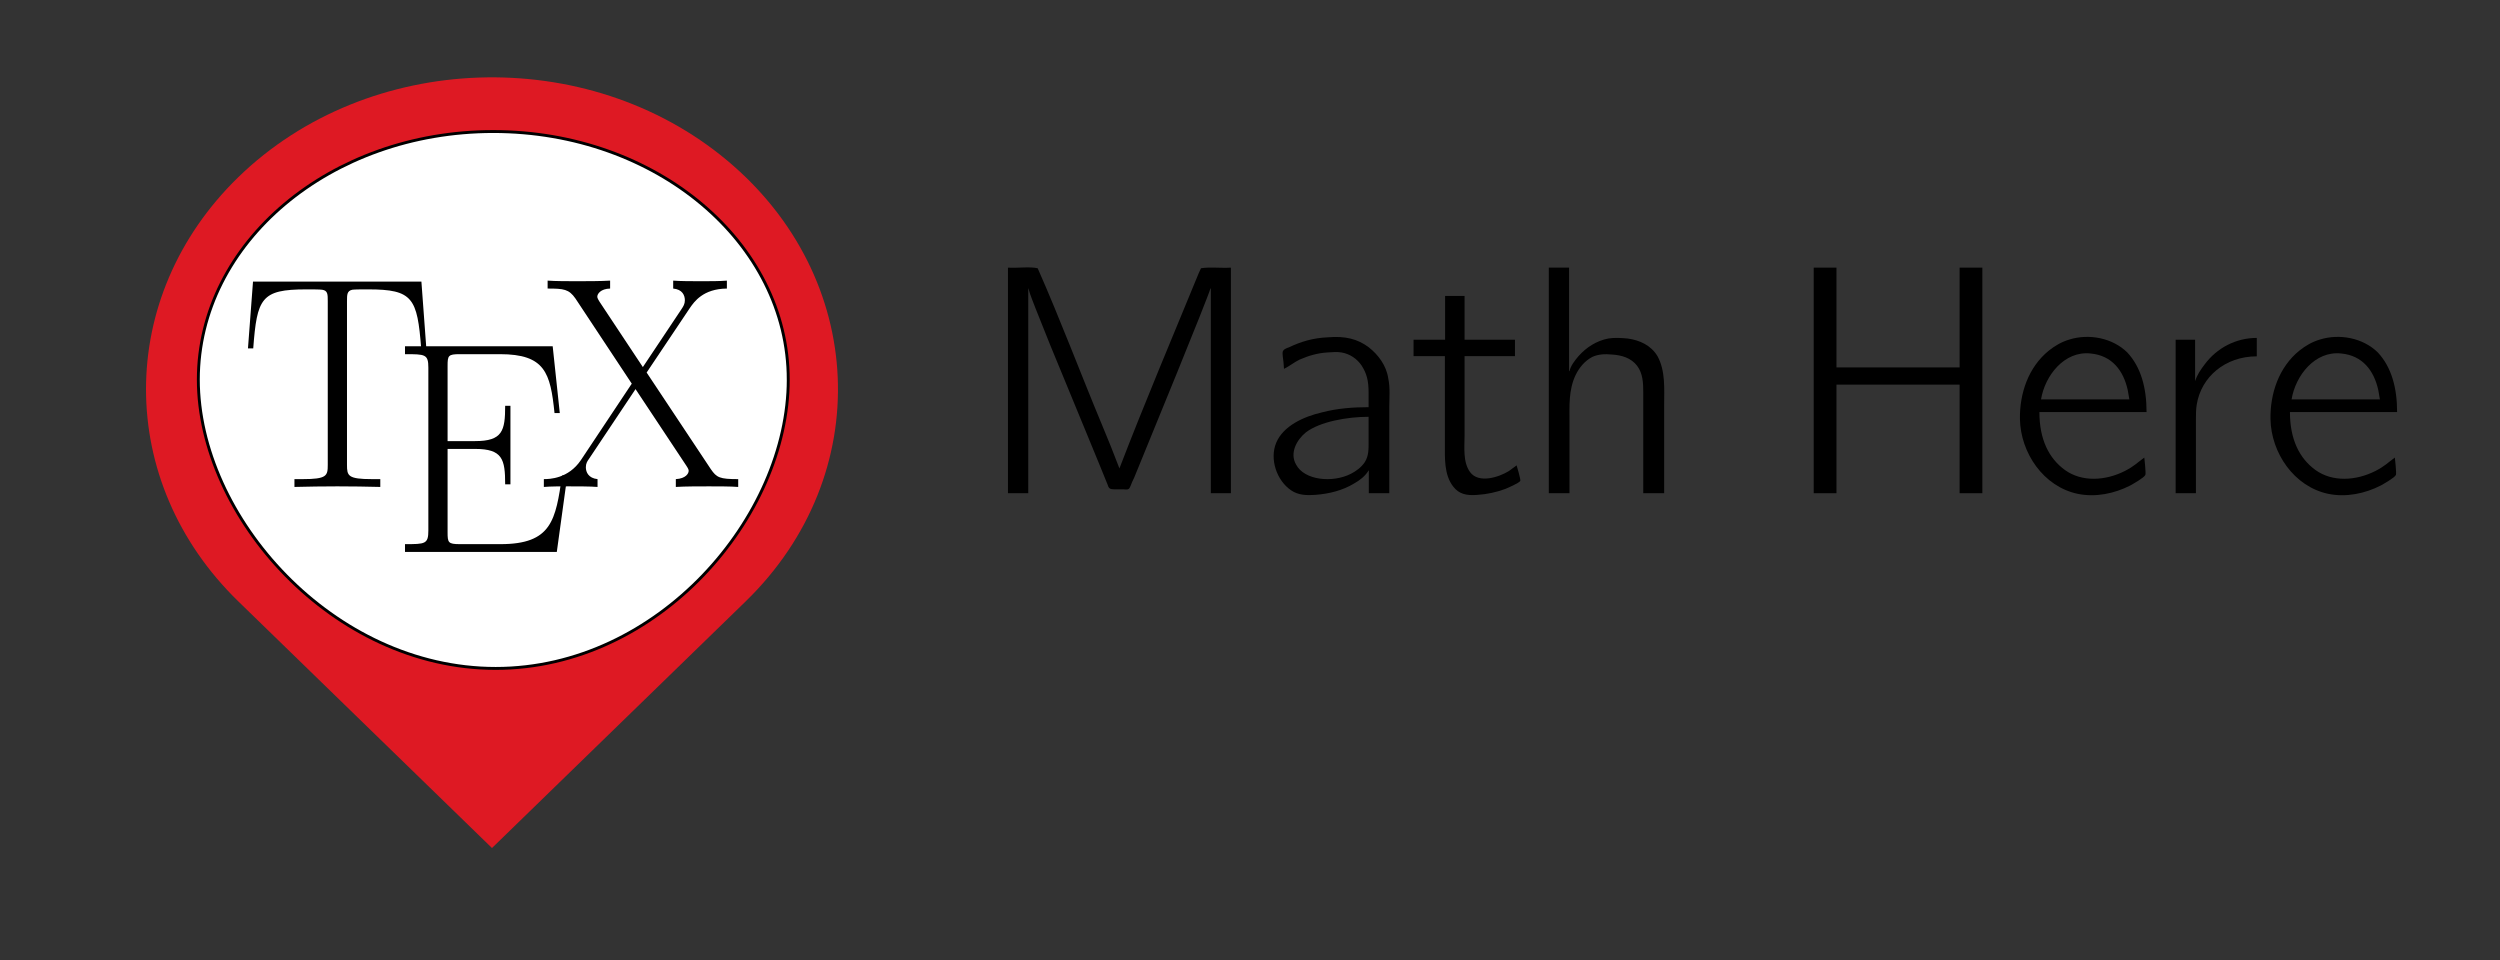 <?xml version="1.0" encoding="UTF-8" standalone="no"?>
<svg
   xmlns:dc="http://purl.org/dc/elements/1.1/"
   xmlns:cc="http://creativecommons.org/ns#"
   xmlns:rdf="http://www.w3.org/1999/02/22-rdf-syntax-ns#"
   xmlns:svg="http://www.w3.org/2000/svg"
   xmlns="http://www.w3.org/2000/svg"
   xmlns:xlink="http://www.w3.org/1999/xlink"
   xmlns:sodipodi="http://sodipodi.sourceforge.net/DTD/sodipodi-0.dtd"
   xmlns:inkscape="http://www.inkscape.org/namespaces/inkscape"
   width="500"
   height="192"
   viewBox="0 0 375 144"
   version="1.1"
   id="svg40"
   sodipodi:docname="combo2.svg"
   inkscape:export-filename="/home/npgentry/org/data/cb/109e38-5631-41bf-8665-4c92737551be/tex-math-here-frontend/images/texhere/texhere.32.png"
   inkscape:export-xdpi="16"
   inkscape:export-ydpi="16"
   inkscape:version="1.0.1 (0767f8302a, 2020-10-17)">
  <rect x="0" y="0" width="375" height="144" fill="#333333" stroke="none"/>
  <sodipodi:namedview
     pagecolor="#ffffff"
     bordercolor="#666666"
     borderopacity="1"
     objecttolerance="10"
     gridtolerance="10"
     guidetolerance="10"
     inkscape:pageopacity="0"
     inkscape:pageshadow="2"
     inkscape:window-width="1920"
     inkscape:window-height="1061"
     id="namedview42"
     showgrid="false"
     units="px"
     inkscape:zoom="1.4867078"
     inkscape:cx="64.251999"
     inkscape:cy="79.37"
     inkscape:window-x="0"
     inkscape:window-y="0"
     inkscape:window-maximized="1"
     inkscape:current-layer="svg40"
     inkscape:document-rotation="0" />
  <defs
     id="defs19">
    <g
       id="g14">
      <symbol
         overflow="visible"
         id="glyph0-0"
         style="overflow:visible">
        <path
           style="stroke:none"
           d=""
           id="path2"
           inkscape:connector-curvature="0" />
      </symbol>
      <symbol
         overflow="visible"
         id="glyph0-1"
         style="overflow:visible">
        <path
           style="stroke:none"
           d="M 24.781,-27.094 H 1.797 l -0.688,8.812 h 0.719 c 0.516,-6.625 1.078,-7.781 7.219,-7.781 0.719,0 1.875,0 2.188,0.047 C 12,-25.906 12,-25.422 12,-24.5 v 21.594 c 0,1.438 -0.125,1.875 -3.438,1.875 H 7.453 V 0 c 1.906,-0.047 3.906,-0.078 5.859,-0.078 1.953,0 3.938,0.031 5.859,0.078 v -1.031 h -1.125 C 14.75,-1.031 14.625,-1.469 14.625,-2.906 V -24.5 c 0,-0.875 0,-1.359 0.719,-1.516 0.312,-0.047 1.469,-0.047 2.188,-0.047 6.094,0 6.688,1.156 7.219,7.781 h 0.703 z m 0,0"
           id="path5"
           inkscape:connector-curvature="0" />
      </symbol>
      <symbol
         overflow="visible"
         id="glyph0-2"
         style="overflow:visible">
        <path
           style="stroke:none"
           d="m 24.188,-10.078 h -0.719 c -0.875,5.859 -1.391,9.047 -8.406,9.047 H 9.516 c -1.594,0 -1.672,-0.203 -1.672,-1.562 v -11 h 3.75 c 3.75,0 4.109,1.359 4.109,4.672 h 0.719 V -19.281 h -0.719 c 0,3.297 -0.359,4.656 -4.109,4.656 h -3.75 v -9.922 c 0,-1.359 0.078,-1.547 1.672,-1.547 h 5.469 c 6.172,0 6.891,2.469 7.453,7.766 h 0.719 l -0.969,-8.812 H 2.031 v 1.047 c 2.75,0 3.188,0 3.188,1.781 v 21.484 c 0,1.797 -0.438,1.797 -3.188,1.797 V 0 H 22.75 Z m 0,0"
           id="path8"
           inkscape:connector-curvature="0" />
      </symbol>
      <symbol
         overflow="visible"
         id="glyph0-3"
         style="overflow:visible">
        <path
           style="stroke:none"
           d="m 14.547,-15.094 5.891,-8.5 c 0.594,-0.828 1.797,-2.547 5.062,-2.578 v -1.047 c -0.922,0.078 -2.438,0.078 -3.391,0.078 -1.312,0 -2.938,0 -3.938,-0.078 v 1.047 c 1.266,0.109 1.594,0.906 1.594,1.547 0,0.484 -0.203,0.797 -0.484,1.203 l -5.25,7.609 -5.906,-8.609 c -0.281,-0.438 -0.312,-0.562 -0.312,-0.688 0,-0.344 0.438,-1.031 1.75,-1.062 v -1.047 c -1.281,0.078 -3.234,0.078 -4.547,0.078 -1.031,0 -3.016,0 -3.984,-0.078 v 1.047 c 2.203,0 2.906,0.078 3.797,1.312 l 7.688,11.234 -6.938,10.078 c -1.719,2.469 -4.297,2.516 -5.062,2.516 V 0 c 0.922,-0.078 2.438,-0.078 3.391,-0.078 1.078,0 2.953,0 3.938,0.078 V -1.031 C 6.609,-1.156 6.25,-1.953 6.25,-2.594 c 0,-0.516 0.203,-0.797 0.406,-1.078 l 6.375,-9.234 6.938,10.109 c 0.312,0.453 0.312,0.562 0.312,0.688 0,0.312 -0.359,1 -1.75,1.078 V 0 c 1.266,-0.078 3.219,-0.078 4.531,-0.078 1.047,0 3.031,0 3.984,0.078 v -1.031 c -2.547,0 -2.938,-0.203 -3.734,-1.312 z m 0,0"
           id="path11"
           inkscape:connector-curvature="0" />
      </symbol>
    </g>
    <clipPath
       id="clip1">
      <path
         d="M 0,0 H 96.379 V 119.055 H 0 Z m 0,0"
         id="path16"
         inkscape:connector-curvature="0" />
    </clipPath>
    <g
       id="g990">
      <symbol
         overflow="visible"
         id="glyph0-0-3">
        <path
           style="stroke:none;"
           d=""
           id="path966" />
      </symbol>
      <symbol
         overflow="visible"
         id="glyph0-1-6">
        <path
           style="stroke:none;"
           d="M 2.078 -17.203 L 2.078 0 L 3.625 0 L 3.625 -15.609 L 3.641 -15.609 C 3.734 -15.188 4.094 -14.344 4.188 -14.078 L 5.281 -11.344 C 6.344 -8.75 9.547 -1.016 9.688 -0.625 C 9.766 -0.344 9.891 -0.297 10.203 -0.297 L 10.875 -0.297 C 10.984 -0.297 11.109 -0.266 11.219 -0.297 C 11.344 -0.328 11.375 -0.453 11.422 -0.547 C 11.5 -0.766 11.594 -0.969 11.703 -1.188 C 12.844 -3.969 17.344 -14.938 17.516 -15.609 L 17.547 -15.609 L 17.547 0 L 19.078 0 L 19.078 -17.203 C 18.344 -17.156 17.453 -17.266 16.797 -17.156 L 16.625 -16.781 C 14.594 -11.828 12.516 -6.938 10.578 -1.891 C 10.156 -3 9.719 -4.094 9.266 -5.172 C 7.609 -9.141 6.078 -13.234 4.344 -17.156 C 3.719 -17.297 2.797 -17.156 2.078 -17.203 Z M 2.078 -17.203 "
           id="path969" />
      </symbol>
      <symbol
         overflow="visible"
         id="glyph0-2-7">
        <path
           style="stroke:none;"
           d="M 1.953 -9.484 C 2.375 -9.688 2.719 -9.984 3.141 -10.188 C 3.812 -10.484 4.516 -10.688 5.25 -10.734 C 5.594 -10.75 6 -10.797 6.344 -10.734 C 6.969 -10.625 7.516 -10.266 7.875 -9.734 C 8.25 -9.141 8.406 -8.625 8.406 -7.656 L 8.406 -6.562 C 7.219 -6.562 6.016 -6.469 4.875 -6.172 C 3.438 -5.844 1.891 -5.125 1.359 -3.844 C 0.844 -2.609 1.391 -0.969 2.5 -0.219 C 3.047 0.156 3.688 0.172 4.344 0.125 C 5.375 0.047 6.422 -0.203 7.312 -0.75 C 7.734 -0.984 8.156 -1.312 8.406 -1.734 L 8.422 -1.734 L 8.422 0 L 9.984 0 L 9.984 -6.547 C 9.984 -7.266 10.062 -8.031 9.906 -8.75 C 9.766 -9.734 9.141 -10.562 8.422 -11.125 C 7.578 -11.766 6.609 -12 5.328 -11.891 C 4.141 -11.844 3.219 -11.547 2.328 -11.125 C 2.203 -11.078 1.953 -11 1.891 -10.859 C 1.812 -10.75 1.859 -10.578 1.859 -10.453 C 1.906 -10.141 1.938 -9.812 1.953 -9.484 Z M 8.406 -5.828 L 8.406 -3.938 C 8.406 -3.375 8.422 -2.844 8.109 -2.359 C 7.828 -1.953 7.453 -1.688 7.062 -1.484 C 5.656 -0.766 3.5 -0.984 2.875 -2.188 C 2.375 -3.047 2.906 -4.062 3.625 -4.641 C 4.688 -5.453 6.766 -5.828 8.406 -5.828 Z M 8.406 -5.828 "
           id="path972" />
      </symbol>
      <symbol
         overflow="visible"
         id="glyph0-3-5">
        <path
           style="stroke:none;"
           d="M 2.672 -15.047 L 2.672 -11.703 L 0.266 -11.703 L 0.266 -10.453 L 2.656 -10.453 L 2.656 -3.812 C 2.656 -2.719 2.578 -1.406 3.297 -0.5 C 3.719 0.047 4.281 0.203 5.156 0.125 C 5.875 0.078 6.594 -0.078 7.266 -0.328 C 7.484 -0.422 8.297 -0.766 8.406 -0.938 C 8.453 -1.047 8.125 -2.125 8.125 -2.125 L 7.531 -1.688 C 6.766 -1.219 5.234 -0.719 4.578 -1.609 C 4.016 -2.375 4.156 -3.516 4.156 -4.406 L 4.156 -10.453 L 8 -10.453 L 8 -11.703 L 4.156 -11.703 L 4.156 -15.047 Z M 2.672 -15.047 "
           id="path975" />
      </symbol>
      <symbol
         overflow="visible"
         id="glyph0-4">
        <path
           style="stroke:none;"
           d="M 1.594 -17.203 L 1.594 0 L 3.172 0 L 3.172 -5.422 C 3.172 -6.641 3.094 -7.875 3.641 -9.016 C 3.922 -9.594 4.344 -10.094 4.906 -10.391 C 5.375 -10.609 5.875 -10.625 6.391 -10.578 C 7.141 -10.531 7.859 -10.328 8.328 -9.719 C 8.766 -9.141 8.797 -8.406 8.797 -7.703 L 8.797 0 L 10.391 0 L 10.391 -6.719 C 10.391 -7.953 10.5 -9.312 9.891 -10.438 C 9.391 -11.281 8.531 -11.672 7.609 -11.797 C 7.109 -11.844 6.609 -11.875 6.125 -11.797 C 5.234 -11.625 4.453 -11.125 3.859 -10.453 C 3.594 -10.141 3.266 -9.734 3.172 -9.312 L 3.141 -9.312 L 3.141 -17.203 Z M 1.594 -17.203 "
           id="path978" />
      </symbol>
      <symbol
         overflow="visible"
         id="glyph0-5">
        <path
           style="stroke:none;"
           d="M 1.984 -17.203 L 1.984 0 L 3.719 0 L 3.719 -8.281 L 13.109 -8.281 L 13.109 0 L 14.844 0 L 14.844 -17.203 L 13.109 -17.203 L 13.109 -9.594 L 3.719 -9.594 L 3.719 -17.203 Z M 1.984 -17.203 "
           id="path981" />
      </symbol>
      <symbol
         overflow="visible"
         id="glyph0-6">
        <path
           style="stroke:none;"
           d="M 10.359 -2.719 C 9.781 -2.297 9.609 -2.078 8.891 -1.703 C 7.391 -0.938 5.594 -0.844 4.312 -1.766 C 3.078 -2.656 2.359 -4.109 2.359 -6.188 L 10.531 -6.188 C 10.531 -8.031 10.109 -9.609 9.062 -10.734 C 7.938 -11.844 6.141 -12.188 4.641 -11.719 C 4.062 -11.547 3.547 -11.25 3.078 -10.875 C 1.516 -9.609 0.844 -7.609 0.875 -5.656 C 0.922 -3.078 2.672 -0.5 5.281 0.047 C 6.641 0.328 8.078 0.031 9.297 -0.594 C 9.516 -0.719 10.328 -1.172 10.438 -1.391 C 10.5 -1.516 10.359 -2.719 10.359 -2.719 Z M 9.219 -7.156 L 2.484 -7.156 C 2.781 -8.969 4.266 -10.875 6.266 -10.656 C 7.906 -10.5 8.766 -9.344 9.094 -7.875 C 9.141 -7.625 9.172 -7.406 9.219 -7.156 Z M 9.219 -7.156 "
           id="path984" />
      </symbol>
      <symbol
         overflow="visible"
         id="glyph0-7">
        <path
           style="stroke:none;"
           d="M 3.094 -8.578 L 3.078 -8.578 L 3.078 -11.703 L 1.594 -11.703 L 1.594 0 L 3.141 0 L 3.141 -5.656 C 3.141 -6.016 3.141 -6.391 3.203 -6.766 C 3.547 -8.875 5.375 -10.438 7.781 -10.438 L 7.781 -11.844 C 6.188 -11.844 4.734 -11.078 3.797 -9.812 C 3.516 -9.438 3.219 -9.016 3.094 -8.578 Z M 3.094 -8.578 "
           id="path987" />
      </symbol>
    </g>
  </defs>
  <g
     id="surface1"
     transform="translate(23.81,12.472)">
    <g
       clip-path="url(#clip1)"
       id="g23"
       style="clip-rule:nonzero"
       transform="matrix(1.077,0,0,0.971,-1.911,-0.872)">
      <path
         style="fill:#de1923;fill-opacity:1;fill-rule:evenodd;stroke:none"
         d="m 83.52,80.957 c 18.098,-19.512 16.949,-50 -2.562,-68.098 -19.512,-18.098 -50,-16.953 -68.098,2.562 -17.141,18.48 -17.141,47.055 0,65.535 L 48.188,119.055"
         id="path21"
         inkscape:connector-curvature="0" />
    </g>
    <path
       style="fill:#ffffff;fill-opacity:1;fill-rule:nonzero;stroke:#000000;stroke-width:0.436;stroke-linecap:butt;stroke-linejoin:miter;stroke-miterlimit:10;stroke-opacity:1"
       d="m 94.427,44.468 c 0,-20.55 -19.811,-37.212 -44.246,-37.212 -24.436,0 -44.242,16.662 -44.242,37.212 0,20.554 20.168,43.324 44.604,43.324 24.436,0 43.885,-22.77 43.885,-43.324 z"
       id="path25"
       inkscape:connector-curvature="0"
       sodipodi:nodetypes="sssss" />
    <g
       style="fill:#000000;fill-opacity:1"
       id="g29"
       transform="matrix(1.099,0,0,1.137,-3.862,-7.137)">
      <use
         xlink:href="#glyph0-1"
         x="13.886"
         y="60.348"
         id="use27"
         width="100%"
         height="100%"
         transform="translate(0.698,-0.8)" />
    </g>
    <g
       style="fill:#000000;fill-opacity:1"
       id="g33"
       transform="matrix(1.099,0,0,1.137,-3.095,-8.046)">
      <use
         xlink:href="#glyph0-2"
         x="34.397"
         y="68.925"
         id="use31"
         width="100%"
         height="100%" />
    </g>
    <g
       style="fill:#000000;fill-opacity:1"
       id="g37"
       transform="matrix(1.099,0,0,1.137,-3.095,-8.046)">
      <use
         xlink:href="#glyph0-3"
         x="54.862"
         y="60.348"
         id="use35"
         width="100%"
         height="100%" />
    </g>
  </g>
  <g
     id="surface1-3"
     transform="matrix(1.967,0,0,1.967,112.113,20.53)">
    <g
       style="fill:#000000;fill-opacity:1"
       id="g1002">
      <use
         xlink:href="#glyph0-1-6"
         x="17.791"
         y="27.175"
         id="use994"
         width="100%"
         height="100%" />
      <use
         xlink:href="#glyph0-2-7"
         x="38.964"
         y="27.175"
         id="use996"
         width="100%"
         height="100%" />
      <use
         xlink:href="#glyph0-3-5"
         x="50.532"
         y="27.175"
         id="use998"
         width="100%"
         height="100%" />
      <use
         xlink:href="#glyph0-4"
         x="59.518"
         y="27.175"
         id="use1000"
         width="100%"
         height="100%" />
    </g>
    <g
       style="fill:#000000;fill-opacity:1"
       id="g1012">
      <use
         xlink:href="#glyph0-5"
         x="79.33"
         y="27.175"
         id="use1004"
         width="100%"
         height="100%" />
      <use
         xlink:href="#glyph0-6"
         x="96.165"
         y="27.175"
         id="use1006"
         width="100%"
         height="100%" />
      <use
         xlink:href="#glyph0-7"
         x="107.32"
         y="27.175"
         id="use1008"
         width="100%"
         height="100%" />
      <use
         xlink:href="#glyph0-6"
         x="115.271"
         y="27.175"
         id="use1010"
         width="100%"
         height="100%" />
    </g>
  </g>
</svg>
